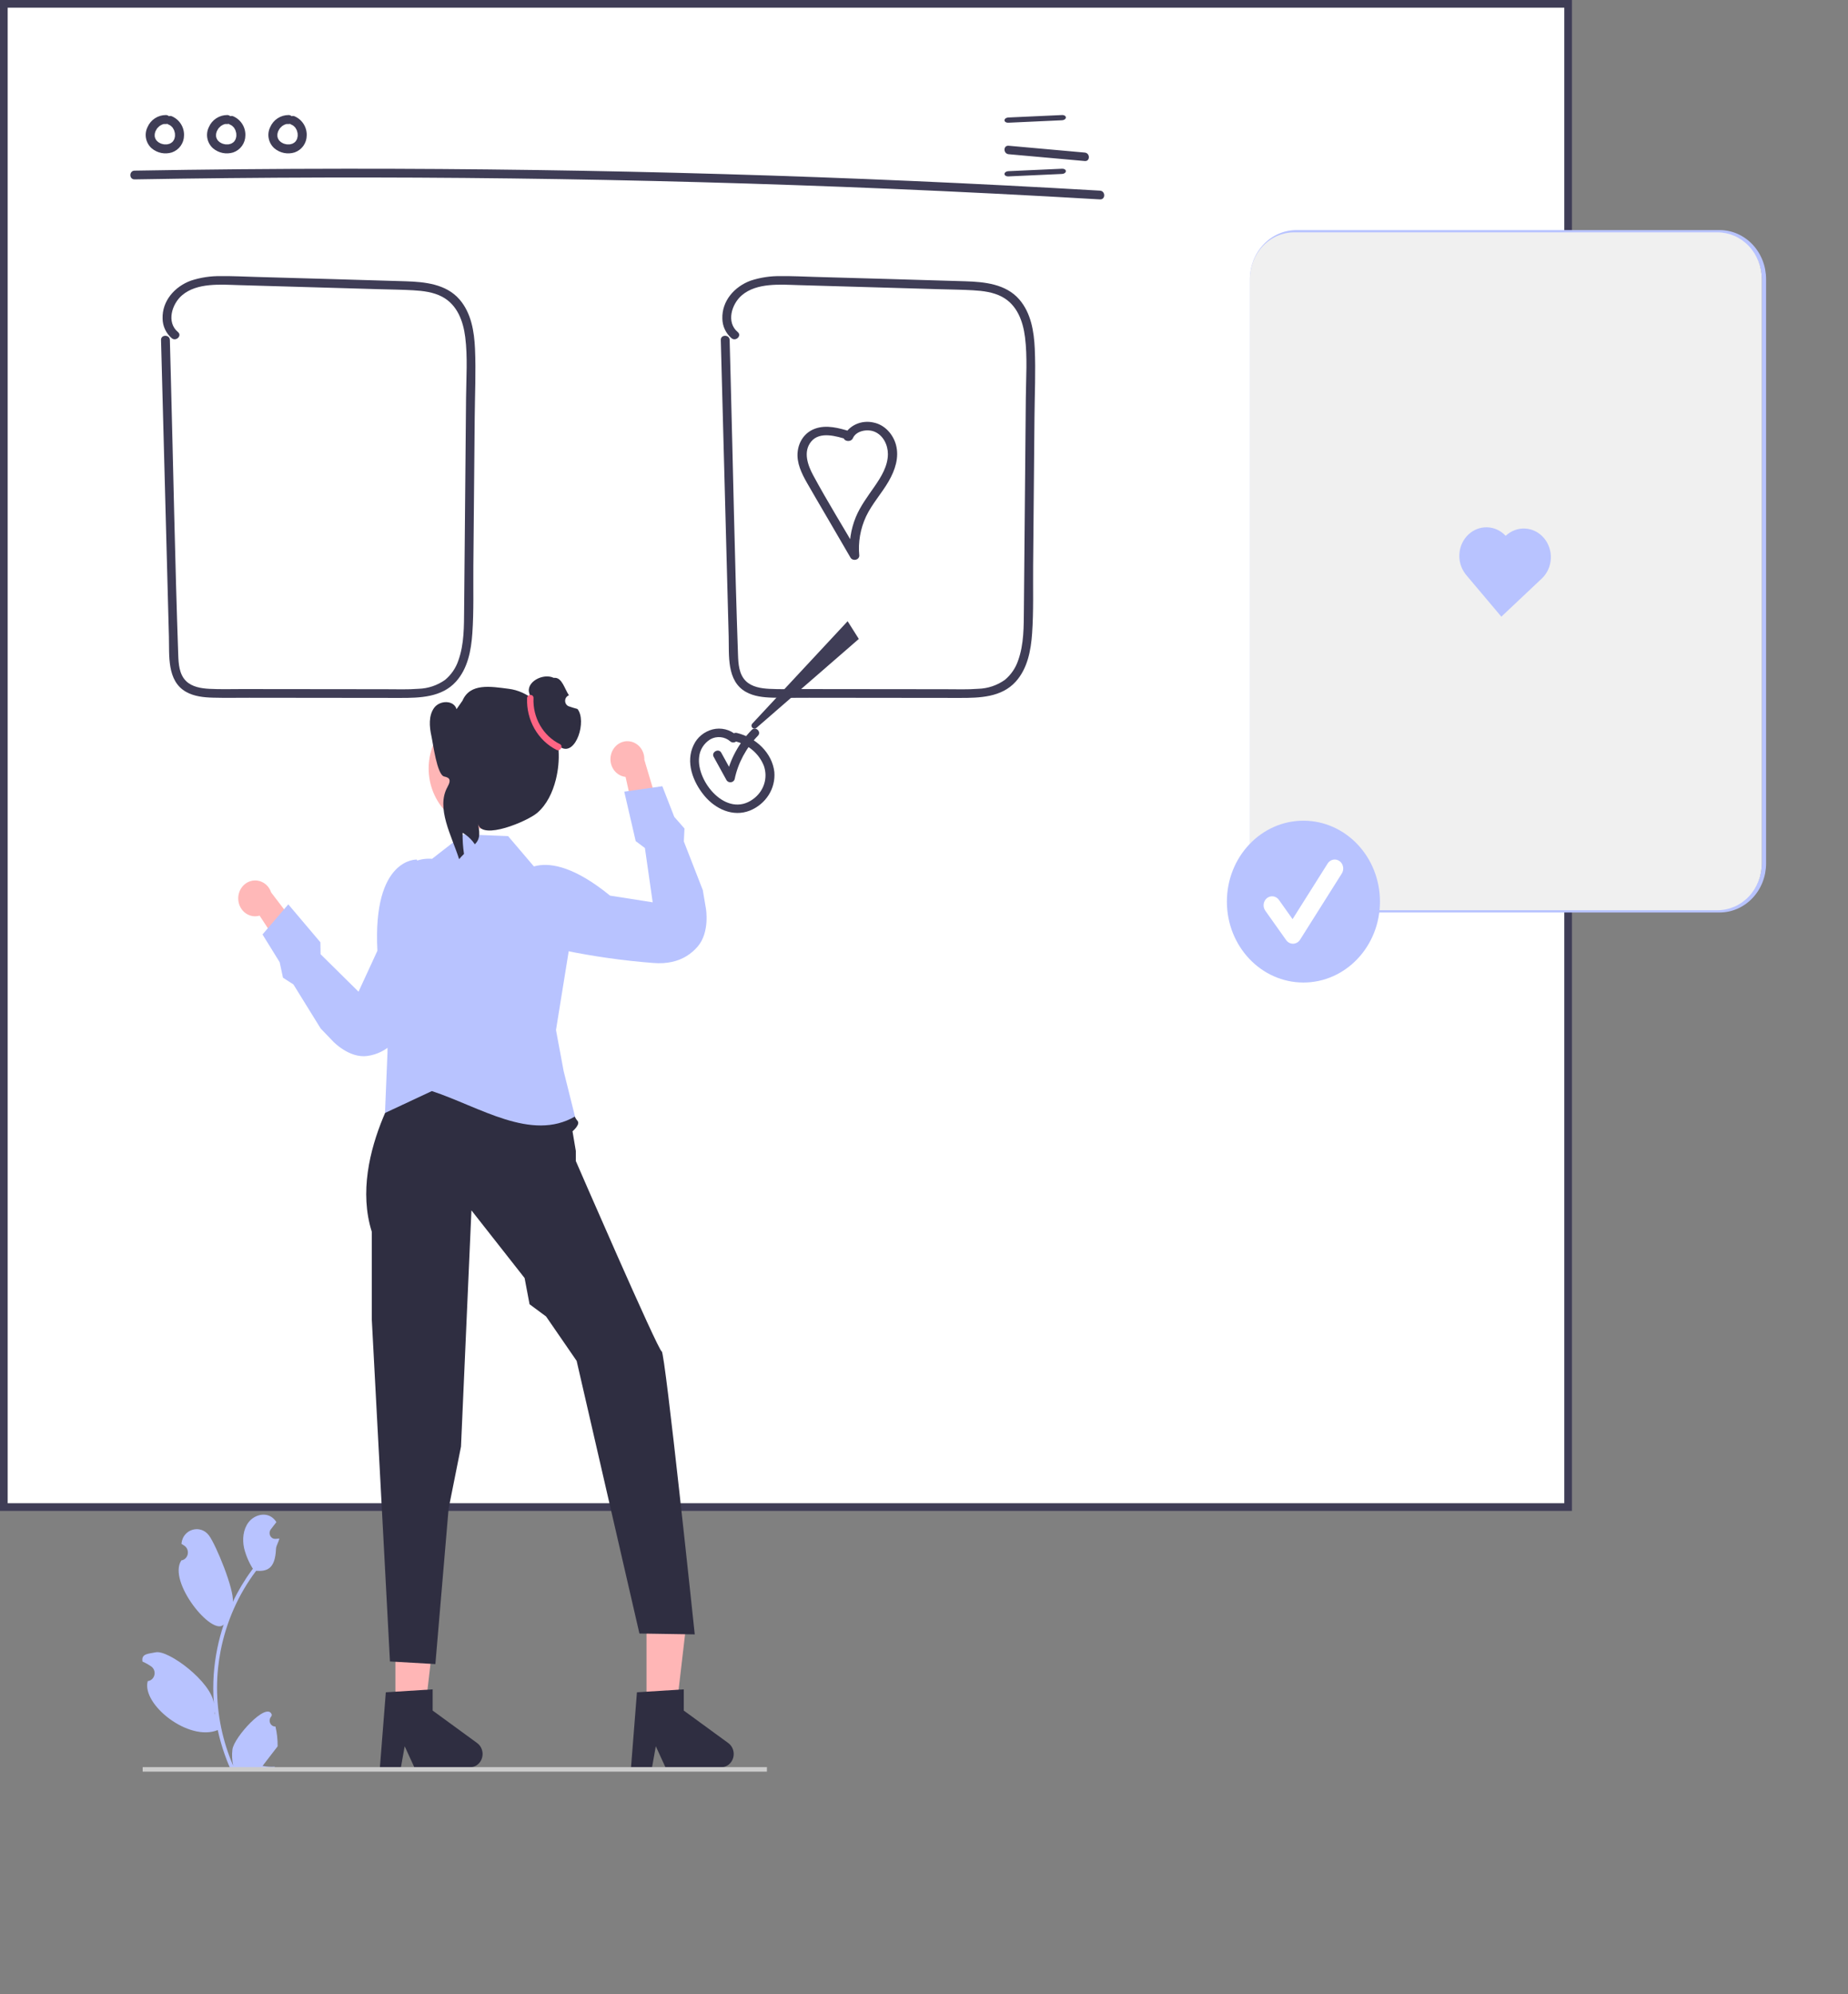 <svg width="241" height="260" viewBox="0 0 241 260" fill="none" xmlns="http://www.w3.org/2000/svg">
    <rect x="0" y="0" width="241" height="260" fill="#808080" stroke="none"/>
    <g clip-path="url(#clip0_51696_6199)">
        <path d="M200.611 197H4.389C3.226 196.999 2.5 197 0 197C0 195.5 0.001 193.591 6.88434e-06 192.361V4.638C0.001 3.409 1.04308e-06 1.5 1.04308e-06 2.42591e-05C1 0 3.225 0.001 4.389 0H200.611C201.774 0.001 204 6.83069e-05 205 6.83069e-05C205 1 204.999 3.409 205 4.638V192.361C204.999 193.591 205 196 205 197C200.611 197 201.774 196.999 200.611 197Z" fill="#3F3D56" />
        <path d="M199.471 196H5.529C4.328 195.999 3 196 1 196C1 194.5 1.001 192.469 1 191.196V5.804C1.001 4.531 1 4 1 2.5C1 1.5 1 2 1 1H199.471C200.672 1.001 202 1 204 1C204 2.5 203.999 4.531 204 5.804V191.196C203.999 192.469 204 194.5 204 196C202.5 196 200.672 195.999 199.471 196Z" fill="white" />
        <path d="M17.554 23.389C33.944 23.106 50.335 23.065 66.728 23.267C83.119 23.47 99.505 23.917 115.885 24.607C125.076 24.994 134.264 25.458 143.448 25.999C144.185 26.042 144.183 24.902 143.448 24.858C127.084 23.896 110.709 23.177 94.321 22.699C77.936 22.222 61.546 21.99 45.152 22C35.952 22.006 26.753 22.089 17.554 22.249C16.816 22.262 16.814 23.402 17.554 23.389V23.389Z" fill="#3F3D56" />
        <path d="M131.533 15.999L138.467 15.682C139.175 15.65 139.181 14.969 138.467 15.001L131.533 15.318C130.825 15.35 130.819 16.032 131.533 15.999V15.999Z" fill="#3F3D56" />
        <path d="M131.533 22.999L138.467 22.682C139.175 22.65 139.181 21.968 138.467 22.001L131.533 22.318C130.825 22.35 130.819 23.032 131.533 22.999V22.999Z" fill="#3F3D56" />
        <path d="M131.536 20.107L141.464 20.997C142.181 21.062 142.176 19.957 141.464 19.893L131.536 19.003C130.819 18.938 130.824 20.043 131.536 20.107V20.107Z" fill="#3F3D56" />
        <path d="M21.647 15C21.136 14.997 20.636 15.144 20.208 15.422C19.78 15.7 19.444 16.098 19.242 16.565C19.015 17.023 18.945 17.542 19.043 18.042C19.14 18.543 19.399 18.998 19.781 19.338C20.14 19.642 20.57 19.851 21.031 19.944C21.493 20.038 21.971 20.013 22.42 19.873C22.88 19.713 23.278 19.415 23.561 19.02C23.843 18.625 23.996 18.152 23.998 17.668C24.019 17.129 23.872 16.598 23.579 16.146C23.286 15.693 22.86 15.342 22.359 15.139C22.209 15.099 22.048 15.119 21.913 15.196C21.777 15.272 21.677 15.399 21.636 15.549C21.598 15.699 21.62 15.857 21.697 15.991C21.773 16.125 21.898 16.225 22.046 16.27C22.149 16.309 21.953 16.22 22.049 16.272C22.088 16.293 22.128 16.312 22.167 16.335C22.2 16.355 22.231 16.376 22.263 16.397C22.373 16.468 22.209 16.344 22.279 16.408C22.34 16.464 22.401 16.518 22.456 16.58C22.477 16.603 22.559 16.668 22.495 16.622C22.447 16.588 22.476 16.596 22.495 16.624C22.509 16.645 22.524 16.665 22.539 16.686C22.584 16.756 22.626 16.828 22.663 16.902C22.672 16.919 22.68 16.936 22.689 16.953C22.705 16.985 22.729 16.994 22.69 16.954C22.653 16.915 22.677 16.918 22.69 16.955C22.699 16.979 22.708 17.003 22.717 17.027C22.744 17.106 22.768 17.187 22.786 17.268C22.795 17.306 22.802 17.344 22.809 17.382C22.835 17.517 22.805 17.298 22.812 17.398C22.817 17.482 22.823 17.564 22.822 17.648C22.821 17.687 22.82 17.725 22.817 17.763C22.815 17.782 22.813 17.801 22.812 17.82C22.806 17.912 22.806 17.787 22.819 17.778C22.792 17.856 22.774 17.937 22.765 18.019C22.755 18.056 22.742 18.091 22.731 18.128C22.69 18.253 22.769 18.059 22.726 18.145C22.69 18.219 22.649 18.291 22.605 18.36C22.586 18.389 22.514 18.454 22.573 18.409C22.637 18.359 22.539 18.444 22.518 18.466C22.492 18.494 22.464 18.522 22.435 18.548C22.417 18.566 22.397 18.583 22.377 18.598C22.373 18.596 22.475 18.53 22.42 18.565C22.35 18.61 22.284 18.657 22.21 18.696C22.202 18.701 22.108 18.744 22.108 18.746C22.104 18.73 22.229 18.702 22.143 18.729C22.125 18.735 22.107 18.742 22.089 18.748C22.011 18.774 21.931 18.796 21.85 18.812C21.832 18.815 21.812 18.817 21.794 18.822C21.733 18.837 21.852 18.813 21.856 18.815C21.811 18.813 21.766 18.817 21.722 18.826C21.638 18.831 21.555 18.831 21.471 18.826C21.452 18.825 21.433 18.823 21.413 18.822C21.368 18.82 21.335 18.788 21.395 18.823C21.441 18.849 21.437 18.83 21.397 18.822C21.378 18.819 21.358 18.816 21.339 18.812C21.257 18.797 21.175 18.777 21.095 18.753C21.051 18.739 21.009 18.724 20.966 18.709C20.948 18.704 20.93 18.697 20.912 18.689C20.912 18.684 21.022 18.741 20.964 18.71C20.89 18.67 20.814 18.637 20.743 18.594C20.704 18.571 20.668 18.546 20.63 18.521C20.614 18.512 20.598 18.5 20.584 18.488C20.585 18.483 20.675 18.566 20.628 18.521C20.568 18.465 20.504 18.414 20.448 18.354C20.435 18.34 20.422 18.325 20.409 18.311L20.397 18.297C20.365 18.258 20.364 18.259 20.395 18.298C20.426 18.307 20.425 18.341 20.395 18.297C20.385 18.281 20.374 18.266 20.363 18.25C20.315 18.182 20.275 18.11 20.241 18.033C20.244 18.031 20.292 18.174 20.256 18.066C20.249 18.046 20.241 18.026 20.234 18.005C20.221 17.965 20.209 17.924 20.198 17.882C20.188 17.841 20.183 17.799 20.173 17.758C20.155 17.689 20.183 17.812 20.18 17.809C20.17 17.799 20.174 17.739 20.173 17.725C20.169 17.633 20.179 17.544 20.181 17.453C20.182 17.382 20.175 17.508 20.173 17.504C20.174 17.483 20.178 17.462 20.185 17.442C20.195 17.393 20.205 17.345 20.218 17.298C20.233 17.243 20.25 17.189 20.27 17.136C20.277 17.116 20.286 17.096 20.293 17.076C20.317 17.003 20.244 17.165 20.284 17.099C20.34 17.007 20.382 16.909 20.441 16.818C20.456 16.797 20.541 16.678 20.496 16.738C20.45 16.798 20.542 16.684 20.559 16.665C20.632 16.585 20.716 16.519 20.791 16.443C20.835 16.397 20.76 16.465 20.756 16.468C20.779 16.452 20.802 16.435 20.825 16.419C20.866 16.39 20.908 16.364 20.951 16.339C20.999 16.311 21.054 16.29 21.1 16.26C21.156 16.225 21.058 16.275 21.056 16.276C21.082 16.264 21.108 16.254 21.135 16.247C21.181 16.23 21.379 16.145 21.42 16.172C21.419 16.171 21.27 16.184 21.39 16.176C21.418 16.174 21.447 16.172 21.475 16.17C21.533 16.168 21.59 16.169 21.647 16.172C21.803 16.171 21.952 16.109 22.062 16C22.172 15.89 22.235 15.741 22.236 15.586C22.232 15.432 22.169 15.285 22.06 15.175C21.95 15.066 21.802 15.003 21.647 15V15Z" fill="#3F3D56" />
        <path d="M29.647 15C29.136 14.997 28.636 15.144 28.208 15.422C27.78 15.7 27.444 16.098 27.242 16.565C27.015 17.023 26.945 17.542 27.043 18.042C27.14 18.543 27.399 18.998 27.781 19.338C28.14 19.642 28.57 19.851 29.031 19.944C29.493 20.038 29.971 20.013 30.42 19.873C30.88 19.713 31.278 19.415 31.561 19.02C31.843 18.625 31.996 18.152 31.998 17.668C32.019 17.129 31.872 16.598 31.579 16.146C31.286 15.693 30.86 15.342 30.359 15.139C30.209 15.099 30.048 15.119 29.913 15.196C29.777 15.272 29.677 15.399 29.636 15.549C29.598 15.699 29.62 15.857 29.697 15.991C29.773 16.125 29.898 16.225 30.046 16.27C30.149 16.309 29.953 16.22 30.049 16.272C30.088 16.293 30.128 16.312 30.167 16.335C30.2 16.355 30.231 16.376 30.263 16.397C30.373 16.468 30.209 16.344 30.279 16.408C30.34 16.464 30.401 16.518 30.456 16.58C30.477 16.603 30.559 16.668 30.495 16.622C30.447 16.588 30.476 16.596 30.495 16.624C30.509 16.645 30.524 16.665 30.539 16.686C30.584 16.756 30.626 16.828 30.663 16.902C30.672 16.919 30.68 16.936 30.689 16.953C30.705 16.985 30.729 16.994 30.69 16.954C30.653 16.915 30.677 16.918 30.69 16.955C30.699 16.979 30.708 17.003 30.717 17.027C30.744 17.106 30.768 17.187 30.786 17.268C30.795 17.306 30.802 17.344 30.809 17.382C30.835 17.517 30.805 17.298 30.812 17.398C30.817 17.482 30.823 17.564 30.822 17.648C30.821 17.687 30.82 17.725 30.817 17.763C30.815 17.782 30.813 17.801 30.812 17.82C30.806 17.912 30.806 17.787 30.819 17.778C30.792 17.856 30.774 17.937 30.765 18.019C30.755 18.056 30.742 18.091 30.731 18.128C30.69 18.253 30.769 18.059 30.726 18.145C30.69 18.219 30.649 18.291 30.605 18.36C30.586 18.389 30.514 18.454 30.573 18.409C30.637 18.359 30.539 18.444 30.518 18.466C30.492 18.494 30.464 18.522 30.435 18.548C30.417 18.566 30.397 18.583 30.377 18.598C30.373 18.596 30.475 18.53 30.42 18.565C30.35 18.61 30.284 18.657 30.21 18.696C30.202 18.701 30.108 18.744 30.108 18.746C30.104 18.73 30.229 18.702 30.143 18.729C30.125 18.735 30.107 18.742 30.089 18.748C30.011 18.774 29.931 18.796 29.85 18.812C29.832 18.815 29.812 18.817 29.794 18.822C29.733 18.837 29.852 18.813 29.856 18.815C29.811 18.813 29.766 18.817 29.722 18.826C29.638 18.831 29.555 18.831 29.471 18.826C29.452 18.825 29.433 18.823 29.413 18.822C29.368 18.82 29.335 18.788 29.395 18.823C29.441 18.849 29.437 18.83 29.397 18.822C29.378 18.819 29.358 18.816 29.339 18.812C29.257 18.797 29.175 18.777 29.095 18.753C29.051 18.739 29.009 18.724 28.966 18.709C28.948 18.704 28.93 18.697 28.912 18.689C28.912 18.684 29.022 18.741 28.964 18.71C28.89 18.67 28.814 18.637 28.743 18.594C28.704 18.571 28.668 18.546 28.63 18.521C28.614 18.512 28.598 18.5 28.584 18.488C28.585 18.483 28.675 18.566 28.628 18.521C28.568 18.465 28.504 18.414 28.448 18.354C28.435 18.34 28.422 18.325 28.409 18.311L28.397 18.297C28.365 18.258 28.364 18.259 28.395 18.298C28.426 18.307 28.425 18.341 28.395 18.297C28.385 18.281 28.374 18.266 28.363 18.25C28.315 18.182 28.275 18.11 28.241 18.033C28.244 18.031 28.292 18.174 28.256 18.066C28.249 18.046 28.241 18.026 28.234 18.005C28.221 17.965 28.209 17.924 28.198 17.882C28.188 17.841 28.183 17.799 28.173 17.758C28.155 17.689 28.183 17.812 28.18 17.809C28.17 17.799 28.174 17.739 28.173 17.725C28.169 17.633 28.179 17.544 28.181 17.453C28.182 17.382 28.175 17.508 28.173 17.504C28.174 17.483 28.178 17.462 28.185 17.442C28.195 17.393 28.205 17.345 28.218 17.298C28.233 17.243 28.25 17.189 28.27 17.136C28.277 17.116 28.286 17.096 28.293 17.076C28.317 17.003 28.244 17.165 28.284 17.099C28.34 17.007 28.382 16.909 28.441 16.818C28.456 16.797 28.541 16.678 28.496 16.738C28.45 16.798 28.542 16.684 28.559 16.665C28.632 16.585 28.716 16.519 28.791 16.443C28.835 16.397 28.76 16.465 28.756 16.468C28.779 16.452 28.802 16.435 28.825 16.419C28.866 16.39 28.908 16.364 28.951 16.339C28.999 16.311 29.054 16.29 29.1 16.26C29.156 16.225 29.058 16.275 29.056 16.276C29.082 16.264 29.108 16.254 29.135 16.247C29.181 16.23 29.379 16.145 29.42 16.172C29.419 16.171 29.27 16.184 29.39 16.176C29.418 16.174 29.447 16.172 29.475 16.17C29.533 16.168 29.59 16.169 29.647 16.172C29.803 16.171 29.952 16.109 30.062 16C30.172 15.89 30.235 15.741 30.236 15.586C30.232 15.432 30.169 15.285 30.06 15.175C29.95 15.066 29.802 15.003 29.647 15V15Z" fill="#3F3D56" />
        <path d="M37.647 15C37.136 14.997 36.636 15.144 36.208 15.422C35.78 15.7 35.444 16.098 35.242 16.565C35.015 17.023 34.945 17.542 35.043 18.042C35.14 18.543 35.399 18.998 35.781 19.338C36.14 19.642 36.57 19.851 37.031 19.944C37.493 20.038 37.971 20.013 38.42 19.873C38.88 19.713 39.278 19.415 39.561 19.02C39.843 18.625 39.996 18.152 39.998 17.668C40.019 17.129 39.872 16.598 39.579 16.146C39.286 15.693 38.86 15.342 38.359 15.139C38.209 15.099 38.048 15.119 37.913 15.196C37.777 15.272 37.678 15.399 37.636 15.549C37.598 15.699 37.62 15.857 37.697 15.991C37.773 16.125 37.898 16.225 38.046 16.27C38.149 16.309 37.953 16.22 38.048 16.272C38.088 16.293 38.128 16.312 38.167 16.335C38.2 16.355 38.231 16.376 38.263 16.397C38.373 16.468 38.209 16.344 38.279 16.408C38.34 16.464 38.401 16.518 38.456 16.58C38.477 16.603 38.559 16.668 38.495 16.622C38.447 16.588 38.476 16.596 38.495 16.624C38.509 16.645 38.525 16.665 38.539 16.686C38.584 16.756 38.626 16.828 38.663 16.902C38.672 16.919 38.68 16.936 38.689 16.953C38.705 16.985 38.729 16.994 38.69 16.954C38.653 16.915 38.677 16.918 38.69 16.955C38.699 16.979 38.708 17.003 38.717 17.027C38.745 17.106 38.768 17.187 38.786 17.268C38.795 17.306 38.802 17.344 38.809 17.382C38.836 17.517 38.805 17.298 38.812 17.398C38.817 17.482 38.823 17.564 38.822 17.648C38.821 17.687 38.819 17.725 38.817 17.763C38.815 17.782 38.813 17.801 38.812 17.82C38.806 17.912 38.806 17.787 38.819 17.778C38.792 17.856 38.774 17.937 38.766 18.019C38.755 18.056 38.742 18.091 38.731 18.128C38.69 18.253 38.769 18.059 38.725 18.145C38.69 18.219 38.65 18.291 38.605 18.36C38.586 18.389 38.514 18.454 38.573 18.409C38.637 18.359 38.539 18.444 38.519 18.466C38.492 18.494 38.464 18.522 38.435 18.548C38.417 18.566 38.397 18.583 38.377 18.598C38.373 18.596 38.475 18.53 38.42 18.565C38.35 18.61 38.284 18.657 38.21 18.696C38.202 18.701 38.107 18.744 38.108 18.746C38.104 18.73 38.229 18.702 38.143 18.729C38.125 18.735 38.107 18.742 38.089 18.748C38.011 18.774 37.931 18.796 37.85 18.812C37.832 18.815 37.812 18.817 37.794 18.822C37.733 18.837 37.852 18.813 37.856 18.815C37.811 18.813 37.766 18.817 37.722 18.826C37.638 18.831 37.555 18.831 37.471 18.826C37.452 18.825 37.432 18.823 37.413 18.822C37.368 18.82 37.336 18.788 37.395 18.823C37.441 18.849 37.437 18.83 37.397 18.822C37.377 18.819 37.358 18.816 37.339 18.812C37.257 18.797 37.175 18.777 37.094 18.753C37.051 18.739 37.009 18.724 36.966 18.709C36.948 18.704 36.929 18.697 36.912 18.689C36.912 18.684 37.022 18.741 36.964 18.71C36.89 18.67 36.814 18.637 36.743 18.594C36.704 18.571 36.667 18.546 36.63 18.521C36.614 18.512 36.598 18.5 36.584 18.488C36.585 18.483 36.675 18.566 36.628 18.521C36.568 18.465 36.504 18.414 36.447 18.354C36.435 18.34 36.422 18.325 36.409 18.311L36.397 18.297C36.365 18.258 36.364 18.259 36.395 18.298C36.426 18.307 36.425 18.341 36.395 18.297C36.385 18.281 36.374 18.266 36.363 18.25C36.315 18.182 36.275 18.11 36.242 18.033C36.244 18.031 36.292 18.174 36.256 18.066C36.249 18.046 36.241 18.026 36.234 18.005C36.221 17.965 36.209 17.924 36.198 17.882C36.188 17.841 36.183 17.799 36.173 17.758C36.155 17.689 36.183 17.812 36.18 17.809C36.17 17.799 36.174 17.739 36.173 17.725C36.169 17.633 36.179 17.544 36.181 17.453C36.182 17.382 36.175 17.508 36.173 17.504C36.174 17.483 36.178 17.462 36.185 17.442C36.195 17.393 36.205 17.345 36.218 17.298C36.233 17.243 36.25 17.189 36.27 17.136C36.277 17.116 36.286 17.096 36.293 17.076C36.317 17.003 36.244 17.165 36.284 17.099C36.34 17.007 36.382 16.909 36.441 16.818C36.456 16.797 36.541 16.678 36.496 16.738C36.45 16.798 36.542 16.684 36.559 16.665C36.632 16.585 36.717 16.519 36.791 16.443C36.836 16.397 36.76 16.465 36.756 16.468C36.779 16.452 36.802 16.435 36.825 16.419C36.866 16.39 36.908 16.364 36.951 16.339C36.999 16.311 37.054 16.29 37.1 16.26C37.156 16.225 37.058 16.275 37.056 16.276C37.082 16.264 37.108 16.254 37.135 16.247C37.181 16.23 37.379 16.145 37.42 16.172C37.419 16.171 37.27 16.184 37.39 16.176C37.418 16.174 37.447 16.172 37.475 16.17C37.533 16.168 37.59 16.169 37.647 16.172C37.803 16.171 37.952 16.109 38.062 16C38.172 15.89 38.235 15.741 38.236 15.586C38.232 15.432 38.169 15.285 38.06 15.175C37.95 15.066 37.802 15.003 37.647 15V15Z" fill="#3F3D56" />
        <path d="M21 44.327L21.514 63.668L22.028 83.008C22.093 85.449 21.742 88.777 24.259 90.207C25.309 90.803 26.564 90.934 27.754 90.966C29.333 91.01 30.918 90.978 32.498 90.979L52.179 91C54.765 91.003 57.605 90.928 59.458 88.88C61.005 87.17 61.443 84.799 61.598 82.588C61.803 79.668 61.705 76.712 61.731 73.787L61.819 64.067L61.908 54.347C61.935 51.395 62.077 48.418 61.945 45.467C61.844 43.215 61.457 40.811 59.923 39.041C58.174 37.026 55.41 36.754 52.888 36.674C46.367 36.469 39.844 36.295 33.323 36.106C31.822 36.063 30.318 35.983 28.816 36.003C27.481 35.978 26.152 36.178 24.886 36.595C22.777 37.372 21.13 39.234 21.203 41.544C21.208 42.028 21.317 42.506 21.522 42.945C21.727 43.385 22.024 43.777 22.395 44.096C22.957 44.564 23.776 43.767 23.209 43.295C21.672 42.016 22.417 39.62 23.76 38.485C25.707 36.84 28.759 37.107 31.132 37.176L49.607 37.712C51.04 37.753 52.477 37.767 53.908 37.85C55.185 37.924 56.52 38.087 57.663 38.693C59.64 39.739 60.412 41.886 60.672 43.962C60.999 46.574 60.802 49.27 60.778 51.894L60.694 61.142L60.528 79.449C60.507 81.676 60.542 83.975 59.78 86.104C59.453 87.091 58.853 87.97 58.049 88.643C57.038 89.365 55.83 89.771 54.581 89.809C53.179 89.92 51.761 89.866 50.355 89.865L45.555 89.86L36.338 89.85L31.538 89.845C30.135 89.844 28.722 89.892 27.321 89.816C26.246 89.758 25.046 89.575 24.254 88.789C23.367 87.907 23.284 86.546 23.244 85.378C22.82 73.208 22.596 61.028 22.273 48.855L22.152 44.327C22.133 43.599 20.981 43.596 21 44.327L21 44.327Z" fill="#3F3D56" />
        <path d="M94 44.327L94.514 63.668L95.028 83.008C95.093 85.449 94.742 88.777 97.259 90.207C98.309 90.803 99.564 90.934 100.754 90.966C102.333 91.01 103.918 90.978 105.498 90.979L125.179 91C127.765 91.003 130.606 90.928 132.458 88.88C134.005 87.17 134.443 84.799 134.598 82.588C134.803 79.668 134.704 76.712 134.731 73.787L134.819 64.067L134.908 54.347C134.935 51.395 135.076 48.418 134.945 45.467C134.844 43.215 134.457 40.811 132.923 39.041C131.174 37.026 128.41 36.754 125.888 36.674C119.367 36.469 112.844 36.295 106.323 36.106C104.822 36.063 103.318 35.983 101.816 36.003C100.481 35.978 99.152 36.178 97.886 36.595C95.777 37.372 94.13 39.234 94.203 41.544C94.208 42.028 94.317 42.506 94.522 42.945C94.727 43.385 95.025 43.777 95.395 44.096C95.957 44.564 96.776 43.767 96.209 43.295C94.672 42.016 95.417 39.62 96.76 38.485C98.707 36.84 101.759 37.107 104.132 37.176L122.607 37.712C124.04 37.753 125.477 37.767 126.908 37.85C128.185 37.924 129.52 38.087 130.663 38.693C132.64 39.739 133.412 41.886 133.672 43.962C133.999 46.574 133.802 49.27 133.778 51.894L133.694 61.142L133.527 79.449C133.507 81.676 133.542 83.975 132.78 86.104C132.453 87.091 131.854 87.97 131.049 88.643C130.038 89.365 128.83 89.771 127.581 89.809C126.179 89.92 124.761 89.866 123.355 89.865L118.555 89.86L109.338 89.85L104.538 89.845C103.135 89.844 101.722 89.892 100.321 89.816C99.246 89.758 98.046 89.575 97.254 88.789C96.367 87.907 96.284 86.546 96.244 85.378C95.82 73.208 95.596 61.028 95.273 48.855L95.152 44.327C95.133 43.599 93.981 43.596 94 44.327L94 44.327Z" fill="#3F3D56" />
        <path d="M96.048 95.876C95.642 95.503 95.142 95.236 94.596 95.101C94.051 94.966 93.478 94.966 92.933 95.103C92.391 95.245 91.889 95.499 91.463 95.848C91.037 96.197 90.697 96.632 90.468 97.121C89.37 99.35 90.354 101.948 91.87 103.769C93.28 105.46 95.57 106.575 97.8 105.687C98.816 105.272 99.67 104.563 100.241 103.66C100.812 102.757 101.072 101.706 100.983 100.655C100.702 98.18 98.592 96.175 96.115 95.571C95.391 95.394 95.081 96.462 95.806 96.639C96.667 96.838 97.465 97.234 98.128 97.794C98.792 98.354 99.302 99.059 99.615 99.85C99.889 100.623 99.901 101.459 99.649 102.239C99.397 103.02 98.893 103.704 98.21 104.196C94.748 106.731 90.788 101.884 91.176 98.713C91.217 98.245 91.371 97.792 91.625 97.39C91.879 96.988 92.227 96.647 92.642 96.393C93.045 96.167 93.515 96.07 93.98 96.118C94.446 96.166 94.883 96.356 95.226 96.659C95.336 96.757 95.482 96.811 95.633 96.808C95.784 96.806 95.927 96.748 96.034 96.646C96.141 96.545 96.202 96.407 96.204 96.264C96.207 96.12 96.151 95.981 96.048 95.876L96.048 95.876Z" fill="#3F3D56" />
        <path d="M110.841 56.248C109.426 55.803 107.783 55.362 106.318 55.883C104.936 56.374 104.175 57.577 104.026 58.882C103.859 60.338 104.537 61.726 105.256 62.987C106.121 64.503 107.013 66.006 107.892 67.516L110.932 72.736C111.001 72.838 111.105 72.917 111.227 72.961C111.349 73.005 111.484 73.012 111.611 72.981C111.738 72.949 111.851 72.881 111.932 72.787C112.013 72.692 112.059 72.577 112.062 72.457C111.89 70.706 112.195 68.944 112.949 67.327C113.726 65.692 114.996 64.312 115.9 62.74C116.731 61.293 117.285 59.633 116.845 58.002C116.489 56.683 115.437 55.4 113.922 55.093C113.157 54.916 112.347 54.994 111.639 55.313C110.931 55.632 110.371 56.171 110.06 56.834C109.773 57.496 110.946 57.784 111.229 57.128C111.633 56.193 113.045 55.907 113.986 56.264C115.213 56.73 115.795 58.068 115.793 59.205C115.791 60.759 114.919 62.179 114.033 63.455C113.139 64.745 112.199 65.992 111.605 67.428C110.949 69.033 110.691 70.75 110.849 72.457L111.979 72.177C110.005 68.788 107.923 65.432 106.059 61.991C105.342 60.667 104.698 58.882 105.796 57.562C106.923 56.209 109.073 56.861 110.519 57.315C111.259 57.547 111.576 56.478 110.841 56.248L110.841 56.248Z" fill="#3F3D56" />
        <path d="M224.269 118.974H169.049C167.445 118.972 165.908 118.298 164.774 117.099C163.64 115.9 163.002 114.275 163 112.579V36.395C163.002 34.699 163.64 33.074 164.774 31.875C165.908 30.676 167.446 30.002 169.049 30H224.269C225.873 30.002 227.41 30.676 228.545 31.875C229.679 33.074 230.317 34.699 230.318 36.395V112.579C230.317 114.275 229.679 115.9 228.545 117.099C227.41 118.298 225.873 118.972 224.269 118.974ZM169.049 30.589C167.593 30.591 166.197 31.203 165.168 32.292C164.138 33.38 163.559 34.856 163.557 36.395V112.579C163.559 114.118 164.138 115.594 165.168 116.683C166.197 117.771 167.593 118.383 169.049 118.385H224.269C225.725 118.383 227.121 117.771 228.151 116.683C229.18 115.594 229.759 114.118 229.761 112.579V36.395C229.759 34.856 229.18 33.38 228.151 32.291C227.121 31.203 225.725 30.591 224.269 30.589H169.049Z" fill="#B8C3FF" />
        <path d="M223.99 118.68H168.771C167.241 118.678 165.774 118.035 164.692 116.891C163.61 115.747 163.002 114.197 163 112.579V36.395C163.002 34.778 163.61 33.227 164.692 32.083C165.774 30.94 167.241 30.297 168.771 30.295H223.99C225.52 30.297 226.987 30.94 228.069 32.083C229.151 33.227 229.759 34.778 229.761 36.395V112.579C229.759 114.197 229.151 115.747 228.069 116.891C226.987 118.035 225.52 118.678 223.99 118.68V118.68Z" fill="#F0F0F0" />
        <path d="M169.981 128.108C175.493 128.108 179.961 123.385 179.961 117.558C179.961 111.731 175.493 107.007 169.981 107.007C164.468 107.007 160 111.731 160 117.558C160 123.385 164.468 128.108 169.981 128.108Z" fill="#B8C3FF" />
        <path d="M168.619 123.049C168.447 123.049 168.277 123.006 168.122 122.925C167.968 122.843 167.834 122.725 167.731 122.579L165.008 118.741C164.921 118.618 164.857 118.478 164.821 118.329C164.785 118.179 164.777 118.024 164.797 117.871C164.818 117.719 164.867 117.572 164.941 117.439C165.015 117.307 165.114 117.191 165.23 117.098C165.347 117.006 165.48 116.939 165.621 116.9C165.762 116.862 165.909 116.854 166.053 116.876C166.198 116.897 166.336 116.949 166.462 117.028C166.587 117.106 166.697 117.21 166.784 117.333L168.566 119.844L173.141 112.589C173.305 112.331 173.559 112.152 173.847 112.092C174.135 112.032 174.434 112.094 174.679 112.267C174.923 112.439 175.093 112.707 175.151 113.011C175.209 113.316 175.151 113.632 174.988 113.891L169.543 122.526C169.444 122.682 169.312 122.811 169.156 122.902C169.001 122.993 168.827 123.043 168.65 123.048C168.64 123.049 168.629 123.049 168.619 123.049Z" fill="white" />
        <path d="M51.563 223.423H55.386L57.206 207.833H51.563V223.423Z" fill="#FFB6B6" />
        <path d="M49.545 230.425H52.287L52.776 227.689L54.03 230.425H61.302C61.65 230.425 61.99 230.308 62.271 230.089C62.551 229.871 62.759 229.563 62.863 229.211C62.966 228.86 62.961 228.482 62.847 228.134C62.734 227.785 62.518 227.485 62.231 227.275L56.423 223.035V220.269L50.315 220.654L49.545 230.425Z" fill="#2F2E41" />
        <path d="M84.312 223.423H88.135L89.955 207.833H84.312V223.423Z" fill="#FFB6B6" />
        <path d="M82.294 230.425H85.036L85.525 227.689L86.779 230.425H94.051C94.399 230.425 94.739 230.308 95.019 230.089C95.3 229.871 95.508 229.563 95.611 229.211C95.715 228.86 95.71 228.482 95.596 228.134C95.482 227.785 95.266 227.485 94.98 227.275L89.172 223.035V220.269L83.064 220.654L82.294 230.425Z" fill="#2F2E41" />
        <path d="M73.262 140.789L53.871 138.512C53.871 138.512 45.253 150.355 48.485 160.604V172.017L50.855 216.633L56.779 216.974L58.503 196.704L60.119 188.618L61.48 157.814L68.414 166.64L69.06 170.056L71.215 171.651L75.201 177.44L83.388 212.989L90.603 213.102C90.603 213.102 86.728 176.206 86.296 176.206C85.866 176.206 75.093 151.38 75.093 151.38V150.066L74.662 147.508C74.662 147.508 75.739 146.597 75.308 146.142C74.877 145.686 74.447 144.32 74.447 144.32L73.262 140.789Z" fill="#2F2E41" />
        <path d="M66.259 109.017L70.138 113.572L75.524 115.622L72.507 134.298L73.508 139.669L74.985 145.572C69.293 148.901 62.532 144.304 56.32 142.262L50.208 145.117L50.531 137.259L50.697 117.461C50.703 116.701 50.858 115.95 51.15 115.255C51.442 114.561 51.867 113.937 52.397 113.422C52.926 112.908 53.551 112.515 54.231 112.266C54.91 112.018 55.631 111.92 56.349 111.978L60.442 108.789L66.259 109.017Z" fill="#B8C3FF" />
        <path d="M31.078 117.372C31.109 117.71 31.209 118.036 31.372 118.329C31.535 118.621 31.757 118.873 32.022 119.065C32.286 119.257 32.588 119.385 32.905 119.441C33.221 119.497 33.546 119.478 33.855 119.387L38.301 126.17L39.813 122.191L35.359 116.36C35.18 115.82 34.82 115.369 34.347 115.092C33.874 114.815 33.321 114.731 32.794 114.856C32.266 114.98 31.8 115.305 31.484 115.769C31.168 116.233 31.023 116.803 31.078 117.372V117.372Z" fill="#FFB8B8" />
        <path d="M54.358 112.075C54.358 112.075 48.571 111.804 49.219 123.962L46.757 129.303L41.806 124.417L41.783 122.862L37.596 117.914L34.234 121.842L36.472 125.459L36.903 127.478L38.266 128.358L41.821 134.105L43.466 135.816C43.466 135.816 45.552 138.014 47.912 137.683C48.542 137.597 49.155 137.406 49.728 137.118C50.851 136.553 51.96 135.541 52.893 133.826C54.847 130.285 56.599 126.623 58.139 122.861L54.358 112.075Z" fill="#B8C3FF" />
        <path d="M79.693 98.35C79.605 98.676 79.585 99.019 79.636 99.354C79.686 99.689 79.806 100.009 79.986 100.29C80.166 100.571 80.402 100.807 80.678 100.981C80.953 101.156 81.262 101.264 81.581 101.299L83.375 109.33L86.158 106.21L84.028 99.061C84.047 98.49 83.868 97.931 83.524 97.491C83.179 97.05 82.694 96.758 82.16 96.67C81.625 96.582 81.079 96.705 80.625 97.014C80.17 97.324 79.839 97.799 79.693 98.35V98.35Z" fill="#FFB8B8" />
        <path d="M67.377 114.54C67.377 114.54 70.437 109.34 79.558 116.778L85.117 117.65L84.104 110.571L82.903 109.672L81.41 103.223L86.375 102.513L87.932 106.508L89.264 108.026L89.18 109.712L91.654 116.061L92.06 118.463C92.06 118.463 92.596 121.524 91.003 123.395C90.58 123.895 90.085 124.322 89.536 124.66C88.46 125.319 87.043 125.714 85.178 125.557C81.31 125.26 77.462 124.718 73.656 123.934L67.377 114.54Z" fill="#B8C3FF" />
        <path d="M66.945 107.118C70.562 105.028 71.891 100.235 69.914 96.412C67.937 92.588 63.402 91.183 59.786 93.273C56.169 95.363 54.84 100.157 56.817 103.98C58.794 107.803 63.328 109.208 66.945 107.118Z" fill="#FFB6B6" />
        <path d="M73.185 97.474C73.162 97.483 73.143 97.491 73.121 97.5C73.078 97.52 73.034 97.537 72.99 97.55C72.705 97.66 72.408 97.731 72.106 97.763C71.978 97.777 71.848 97.784 71.719 97.783C71.553 97.783 71.387 97.771 71.223 97.748C71.04 97.724 70.859 97.684 70.682 97.63C70.598 97.606 70.515 97.577 70.434 97.544C69.88 97.335 69.38 96.993 68.973 96.544C68.566 96.096 68.263 95.554 68.087 94.961V94.958C68.069 94.9 68.053 94.841 68.04 94.781C67.958 94.449 67.917 94.108 67.917 93.764V93.759C67.917 92.922 68.166 92.107 68.628 91.428C68.907 91.013 69.228 90.944 69.049 90.468C68.478 88.948 70.83 87.714 72.215 88.385C72.265 88.38 72.315 88.378 72.365 88.379C73.299 88.379 73.642 89.837 74.196 90.659L74.18 90.665C74.039 90.716 73.917 90.814 73.831 90.942C73.744 91.071 73.698 91.225 73.699 91.383C73.7 91.541 73.747 91.695 73.834 91.823C73.921 91.951 74.044 92.047 74.186 92.097C74.556 92.226 74.93 92.34 75.308 92.439C76.552 94 75.111 98.553 73.185 97.474Z" fill="#2F2E41" />
        <path d="M72.488 101.648C72.073 103.307 71.309 104.924 70.046 106C68.781 107.075 62.837 109.615 62.34 107.426C62.672 108.955 62.469 109.538 61.928 110.083C61.836 109.951 61.739 109.824 61.638 109.7C61.269 109.248 60.825 108.87 60.328 108.584C60.313 109.507 60.374 110.429 60.509 111.341C60.287 111.557 60.075 111.786 59.874 112.025C58.921 108.996 56.824 105.366 58.355 102.615C58.963 101.523 58.459 101.372 57.923 101.245C56.988 101.023 56.482 96.964 56.262 95.977C55.989 94.74 55.883 93.317 56.61 92.303C57.338 91.29 59.172 91.251 59.54 92.462L60.314 91.354C61.318 89.036 63.965 89.507 66.359 89.814C68.753 90.117 70.863 91.902 71.936 94.186C73.006 96.469 73.104 99.182 72.488 101.648Z" fill="#2F2E41" />
        <path d="M68.738 91.035C68.684 92.434 69.02 93.82 69.705 95.019C70.389 96.219 71.392 97.179 72.589 97.781C73.075 98.015 73.5 97.253 73.011 97.017C71.942 96.493 71.044 95.644 70.432 94.578C69.82 93.513 69.522 92.28 69.574 91.035C69.603 90.466 68.767 90.468 68.738 91.035Z" fill="#FF6584" />
        <path d="M35.924 225.115C35.775 225.122 35.628 225.081 35.502 224.997C35.376 224.912 35.278 224.789 35.22 224.644C35.163 224.499 35.149 224.338 35.181 224.185C35.212 224.031 35.288 223.891 35.397 223.784L35.447 223.575C35.441 223.558 35.434 223.542 35.427 223.525C34.759 221.84 30.493 226.537 30.308 228.121C30.227 228.821 30.261 229.531 30.41 230.219C29.028 227.032 28.31 223.569 28.305 220.064C28.305 219.184 28.351 218.305 28.444 217.431C28.52 216.714 28.627 216.003 28.762 215.296C29.503 211.463 31.093 207.87 33.402 204.813C34.723 204.891 35.88 204.678 35.992 201.973C36.012 201.492 36.349 201.075 36.424 200.601C36.298 200.618 36.17 200.629 36.044 200.638C36.004 200.64 35.963 200.642 35.924 200.644L35.909 200.645C35.77 200.652 35.633 200.616 35.513 200.542C35.394 200.468 35.297 200.359 35.234 200.228C35.172 200.097 35.147 199.95 35.161 199.804C35.176 199.658 35.231 199.52 35.318 199.406C35.373 199.335 35.427 199.264 35.481 199.194C35.564 199.084 35.649 198.977 35.731 198.868C35.741 198.858 35.75 198.847 35.758 198.835C35.853 198.711 35.949 198.588 36.044 198.464C35.87 198.179 35.637 197.941 35.362 197.767C34.409 197.177 33.094 197.586 32.406 198.497C31.716 199.408 31.585 200.686 31.825 201.824C32.061 202.793 32.451 203.712 32.978 204.542C32.927 204.612 32.873 204.68 32.822 204.75C31.877 206.034 31.054 207.412 30.363 208.866C30.559 207.254 28.171 201.431 27.248 200.198C26.139 198.717 23.864 199.363 23.669 201.241C23.667 201.259 23.665 201.277 23.663 201.295C23.8 201.377 23.935 201.464 24.066 201.556C24.231 201.672 24.359 201.839 24.433 202.034C24.507 202.228 24.523 202.442 24.481 202.647C24.438 202.852 24.337 203.038 24.192 203.182C24.048 203.325 23.865 203.419 23.669 203.451L23.649 203.454C21.813 206.225 27.698 213.437 29.172 211.818C28.478 213.895 28.043 216.059 27.878 218.254C27.784 219.55 27.789 220.851 27.894 222.146L27.888 222.1C27.561 219.28 21.945 215.088 20.306 215.438C19.361 215.639 18.431 215.593 18.574 216.6C18.576 216.616 18.579 216.632 18.581 216.649C18.836 216.758 19.083 216.884 19.323 217.026C19.46 217.108 19.594 217.195 19.726 217.287C19.891 217.403 20.019 217.57 20.093 217.765C20.167 217.959 20.183 218.173 20.14 218.378C20.097 218.583 19.997 218.769 19.852 218.913C19.707 219.056 19.525 219.15 19.329 219.182L19.308 219.185C19.294 219.187 19.282 219.19 19.267 219.192C18.432 222.231 24.629 227.137 28.396 225.576H28.398C28.772 227.291 29.313 228.96 30.013 230.557H35.779C35.8 230.49 35.818 230.42 35.837 230.352C35.303 230.387 34.767 230.354 34.241 230.251C34.669 229.697 35.097 229.137 35.525 228.582C35.534 228.572 35.543 228.561 35.552 228.549C35.769 228.265 35.988 227.984 36.205 227.7L36.205 227.699C36.217 226.829 36.122 225.96 35.924 225.115L35.924 225.115ZM29.32 211.383L29.323 211.379L29.32 211.387V211.383ZM28.043 223.555L27.993 223.437C27.995 223.352 27.995 223.266 27.993 223.179C27.993 223.155 27.989 223.131 27.989 223.107C28.008 223.258 28.024 223.409 28.045 223.559L28.043 223.555Z" fill="#B8C3FF" />
        <path d="M100.017 230.411H18.604V231H100.017V230.411Z" fill="#CCCCCC" />
        <path d="M196.364 69.86L196.357 69.867C195.722 69.184 194.863 68.785 193.957 68.754C193.052 68.722 192.17 69.06 191.494 69.697C190.818 70.335 190.399 71.223 190.325 72.177C190.251 73.131 190.528 74.079 191.097 74.824L191.09 74.831L195.792 80.406L201.066 75.435C201.413 75.109 201.695 74.714 201.897 74.272C202.099 73.83 202.217 73.351 202.244 72.861C202.271 72.371 202.206 71.88 202.053 71.417C201.901 70.954 201.663 70.526 201.354 70.16C201.045 69.794 200.671 69.496 200.253 69.282C199.835 69.069 199.381 68.945 198.918 68.917C198.454 68.889 197.99 68.958 197.552 69.12C197.114 69.282 196.71 69.533 196.364 69.86L196.364 69.86Z" fill="#B8C3FF" />
        <path d="M93.069 98.679L94.755 101.742C94.814 101.831 94.899 101.902 94.999 101.947C95.1 101.992 95.212 102.009 95.323 101.995C95.434 101.982 95.538 101.939 95.623 101.871C95.708 101.803 95.77 101.714 95.802 101.614C96.241 99.493 97.294 97.527 98.845 95.928C99.341 95.419 98.533 94.658 98.035 95.169C96.343 96.899 95.189 99.029 94.698 101.329L95.744 101.201L94.058 98.138C93.72 97.524 92.732 98.066 93.069 98.679V98.679Z" fill="#3F3D56" />
        <path d="M112 83.309L98.652 94.903C98.576 94.969 98.478 95.003 98.378 95C98.278 94.996 98.183 94.955 98.112 94.885C98.042 94.814 98.002 94.72 98 94.621C97.998 94.522 98.035 94.427 98.103 94.354L110.54 81L112 83.309Z" fill="#3F3D56" />
    </g>
    <defs>
        <clipPath id="clip0_51696_6199">
            <rect width="241" height="260" fill="white" />
        </clipPath>
    </defs>
</svg>
